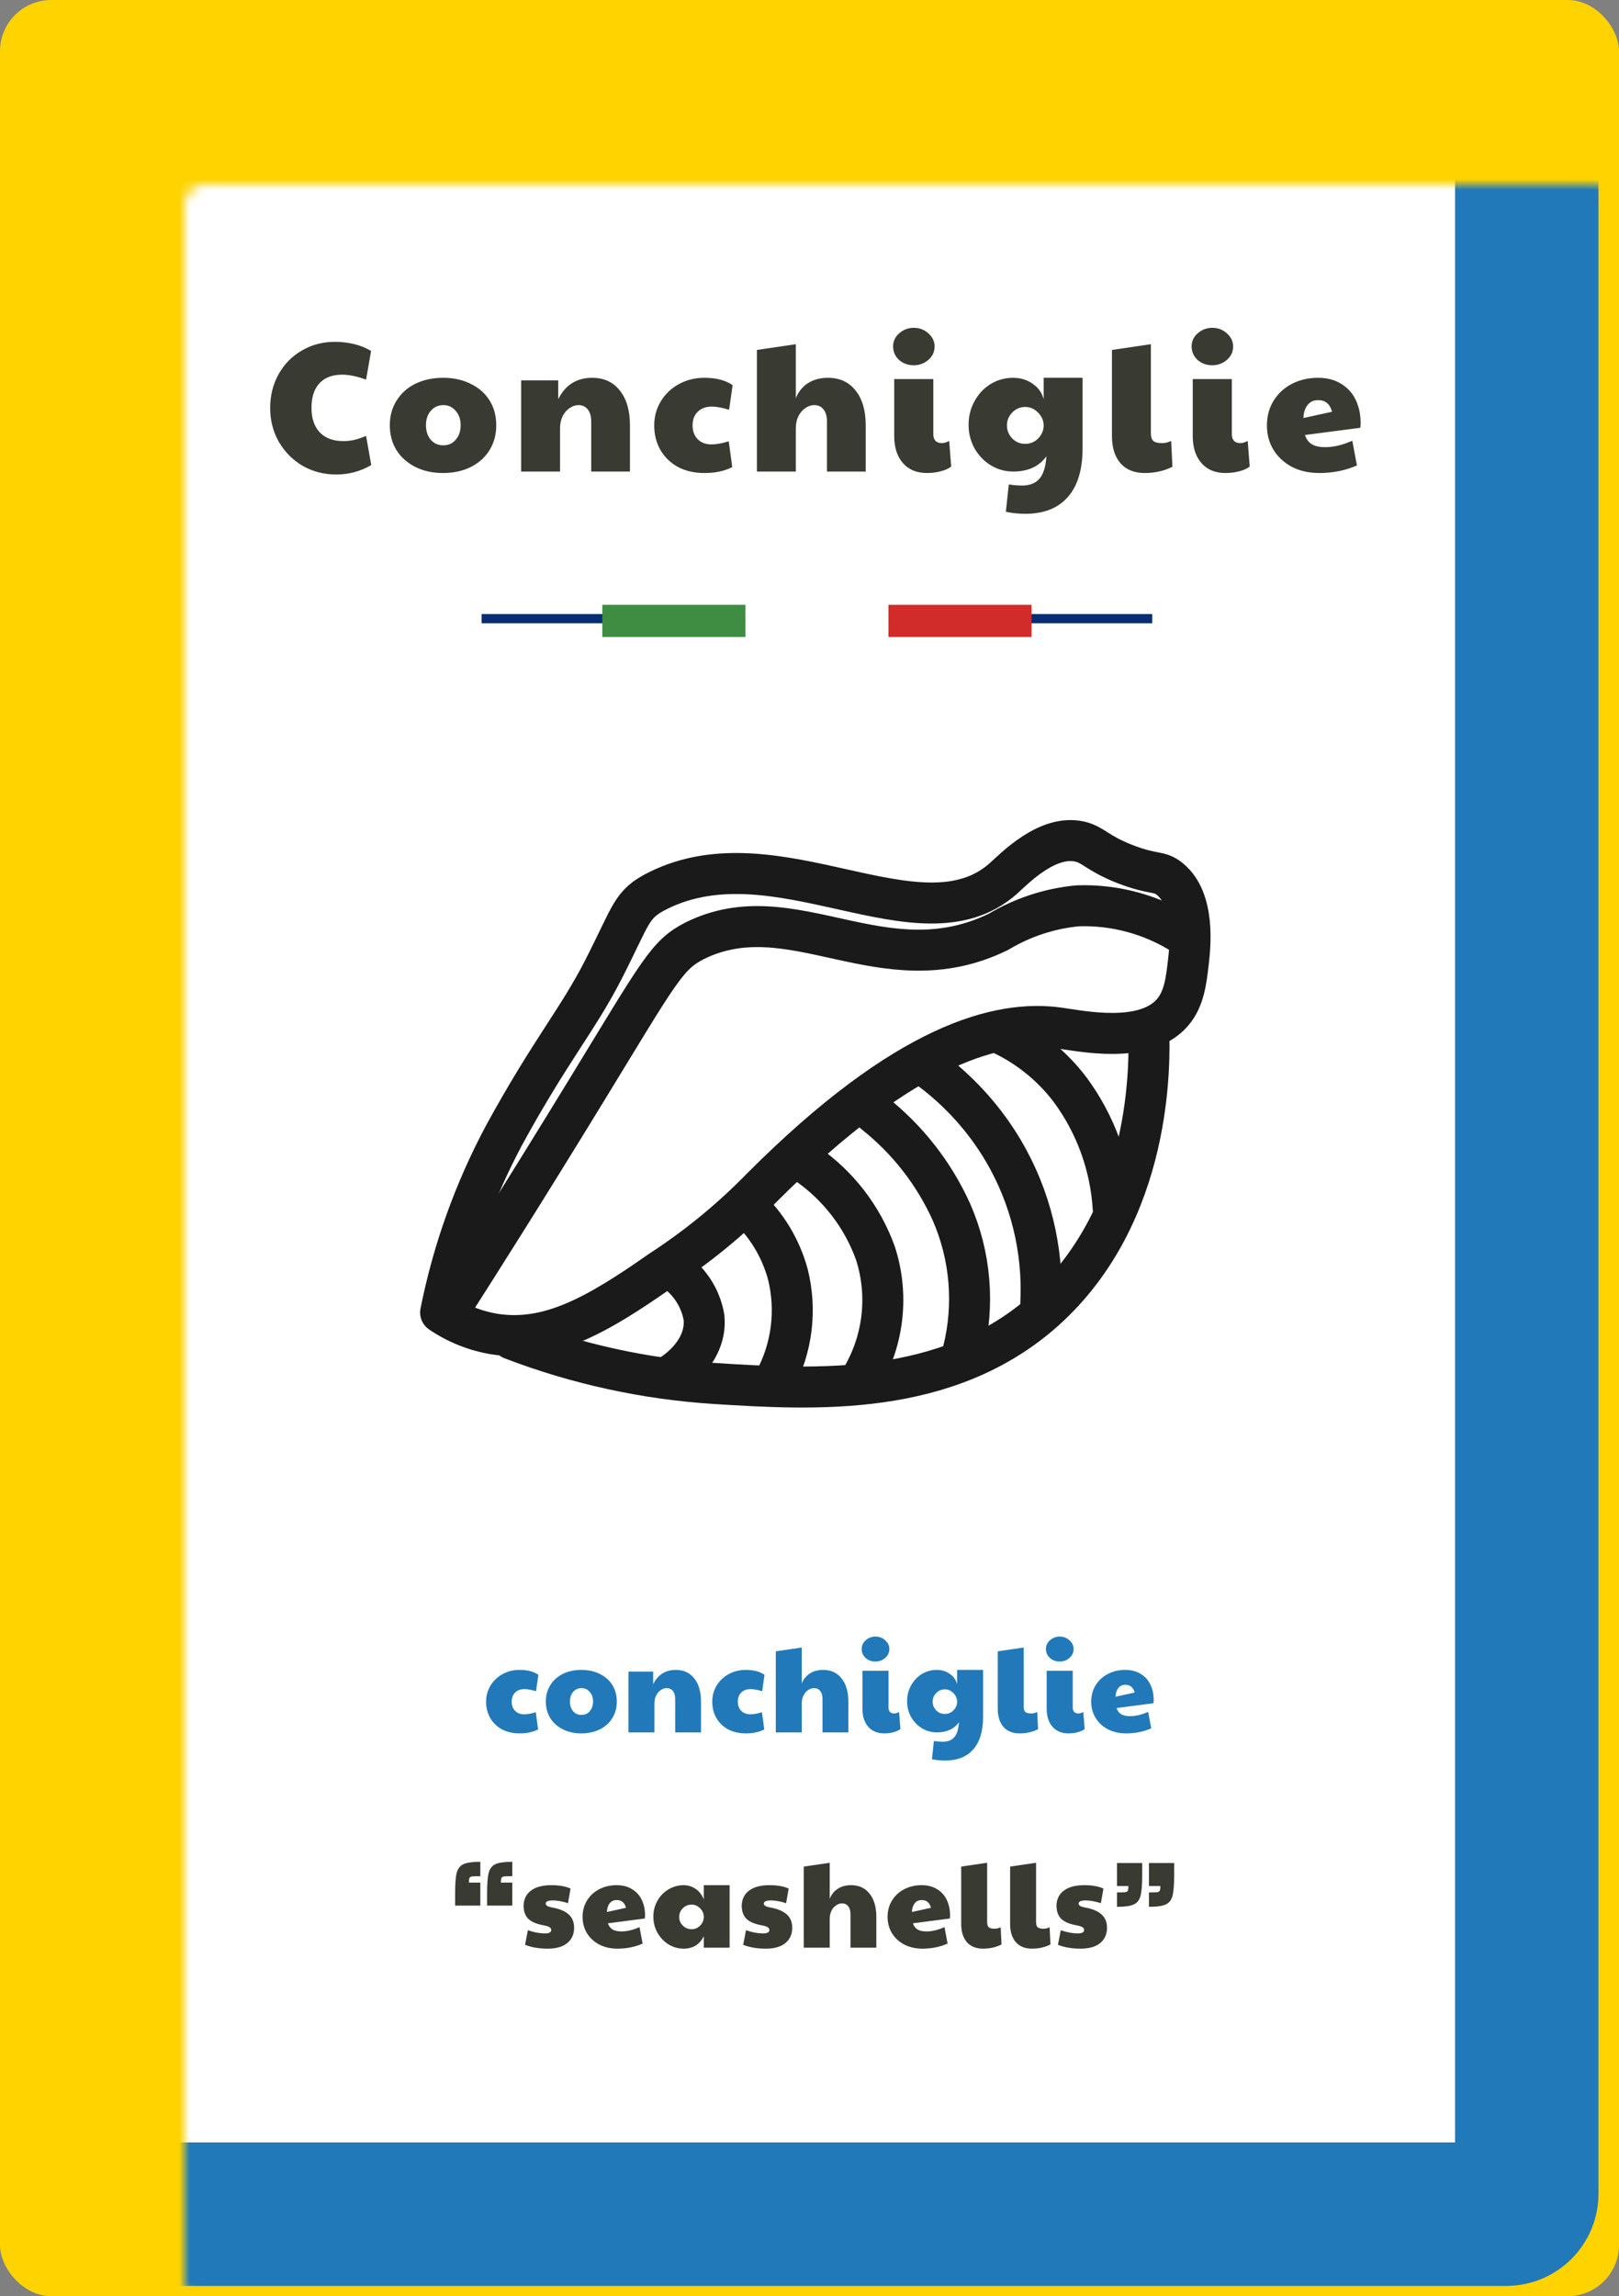 <svg width="158" height="224" viewBox="0 0 158 224" fill="none" xmlns="http://www.w3.org/2000/svg">
<rect x="0" y="0" width="158" height="224" fill="#808080" stroke="none"/>
<rect width="158" height="224" rx="5" fill="#FFD300"/>
<mask id="path-2-inside-1" fill="white">
<rect x="9" y="9" width="140" height="207" rx="2"/>
</mask>
<rect x="9" y="9" width="140" height="207" rx="2" fill="white" stroke="#2179B9" stroke-width="14" mask="url(#path-2-inside-1)"/>
<path d="M32.81 46.288C31.61 46.288 30.518 46.006 29.534 45.442C28.562 44.866 27.788 44.086 27.212 43.102C26.648 42.106 26.366 41.008 26.366 39.808C26.366 38.584 26.642 37.48 27.194 36.496C27.746 35.512 28.502 34.744 29.462 34.192C30.422 33.628 31.502 33.346 32.702 33.346C33.35 33.346 33.986 33.424 34.61 33.58C35.234 33.736 35.768 33.958 36.212 34.246L35.726 37.036C34.862 36.712 34.082 36.55 33.386 36.55C32.426 36.55 31.688 36.832 31.172 37.396C30.656 37.948 30.398 38.746 30.398 39.79C30.398 40.81 30.668 41.608 31.208 42.184C31.76 42.748 32.522 43.03 33.494 43.03C33.866 43.03 34.214 42.994 34.538 42.922C34.862 42.85 35.258 42.718 35.726 42.526L36.23 45.37C35.186 45.982 34.046 46.288 32.81 46.288ZM43.227 46.144C42.219 46.144 41.319 45.946 40.527 45.55C39.747 45.154 39.135 44.608 38.691 43.912C38.259 43.204 38.043 42.394 38.043 41.482C38.043 40.57 38.265 39.766 38.709 39.07C39.153 38.362 39.765 37.816 40.545 37.432C41.337 37.048 42.237 36.856 43.245 36.856C44.265 36.856 45.165 37.054 45.945 37.45C46.737 37.834 47.349 38.374 47.781 39.07C48.213 39.766 48.429 40.57 48.429 41.482C48.429 42.406 48.207 43.222 47.763 43.93C47.331 44.626 46.719 45.172 45.927 45.568C45.147 45.952 44.247 46.144 43.227 46.144ZM43.263 43.444C43.755 43.444 44.157 43.264 44.469 42.904C44.793 42.532 44.955 42.058 44.955 41.482C44.955 40.906 44.793 40.438 44.469 40.078C44.157 39.706 43.755 39.52 43.263 39.52C42.771 39.52 42.363 39.706 42.039 40.078C41.727 40.438 41.571 40.906 41.571 41.482C41.571 42.058 41.727 42.532 42.039 42.904C42.363 43.264 42.771 43.444 43.263 43.444ZM50.858 37.108H54.476V38.944C55.172 37.552 56.276 36.856 57.788 36.856C58.94 36.856 59.84 37.27 60.488 38.098C61.148 38.914 61.478 40.048 61.478 41.5V46H57.698V41.122C57.698 40.606 57.584 40.21 57.356 39.934C57.14 39.658 56.834 39.52 56.438 39.52C56.15 39.52 55.868 39.616 55.592 39.808C55.316 39.988 55.088 40.252 54.908 40.6C54.74 40.948 54.656 41.344 54.656 41.788V46H50.858V37.108ZM68.742 46.144C67.782 46.144 66.93 45.952 66.186 45.568C65.454 45.172 64.878 44.62 64.458 43.912C64.05 43.204 63.846 42.4 63.846 41.5C63.846 40.636 64.062 39.85 64.494 39.142C64.926 38.434 65.514 37.876 66.258 37.468C67.002 37.06 67.83 36.856 68.742 36.856C69.906 36.856 70.824 37.096 71.496 37.576L71.154 39.97C70.47 39.766 69.906 39.664 69.462 39.664C68.886 39.664 68.43 39.832 68.094 40.168C67.758 40.492 67.59 40.936 67.59 41.5C67.59 42.064 67.758 42.514 68.094 42.85C68.43 43.186 68.874 43.354 69.426 43.354C69.906 43.354 70.47 43.252 71.118 43.048L71.46 45.568C71.052 45.772 70.638 45.916 70.218 46C69.798 46.096 69.306 46.144 68.742 46.144ZM73.866 34.138L77.664 33.58V38.836C77.928 38.2 78.324 37.714 78.852 37.378C79.392 37.03 80.04 36.856 80.796 36.856C81.948 36.856 82.848 37.27 83.496 38.098C84.156 38.914 84.486 40.048 84.486 41.5V46H80.706V41.122C80.706 40.606 80.592 40.21 80.364 39.934C80.148 39.658 79.842 39.52 79.446 39.52C79.158 39.52 78.876 39.616 78.6 39.808C78.324 39.988 78.096 40.252 77.916 40.6C77.748 40.948 77.664 41.344 77.664 41.788V46H73.866V34.138ZM90.471 46.144C89.463 46.144 88.677 45.82 88.113 45.172C87.549 44.524 87.267 43.642 87.267 42.526V36.982H91.083V42.364C91.083 42.64 91.155 42.856 91.299 43.012C91.455 43.156 91.653 43.228 91.893 43.228C92.133 43.228 92.379 43.156 92.631 43.012L92.829 45.514C92.565 45.718 92.217 45.874 91.785 45.982C91.365 46.09 90.927 46.144 90.471 46.144ZM89.175 35.632C88.611 35.632 88.131 35.458 87.735 35.11C87.351 34.75 87.159 34.312 87.159 33.796C87.159 33.28 87.363 32.848 87.771 32.5C88.179 32.152 88.647 31.978 89.175 31.978C89.727 31.978 90.201 32.158 90.597 32.518C91.005 32.878 91.209 33.304 91.209 33.796C91.209 34.324 91.005 34.762 90.597 35.11C90.189 35.458 89.715 35.632 89.175 35.632ZM100.052 50.122C99.391 50.122 98.761 50.056 98.162 49.924L98.45 47.26C98.918 47.332 99.35 47.368 99.746 47.368C100.49 47.368 101.054 47.146 101.438 46.702C101.822 46.27 102.05 45.538 102.122 44.506C101.414 45.502 100.334 46 98.882 46C98.09 46 97.358 45.796 96.686 45.388C96.025 44.98 95.498 44.428 95.102 43.732C94.718 43.036 94.525 42.274 94.525 41.446C94.525 40.606 94.718 39.838 95.102 39.142C95.486 38.434 96.007 37.876 96.668 37.468C97.34 37.06 98.072 36.856 98.864 36.856C99.596 36.856 100.232 37.048 100.772 37.432C101.324 37.804 101.684 38.308 101.852 38.944V36.856H105.65V43.714C105.65 45.814 105.17 47.404 104.21 48.484C103.262 49.576 101.876 50.122 100.052 50.122ZM100.052 43.3C100.532 43.3 100.946 43.132 101.294 42.796C101.642 42.448 101.828 42.04 101.852 41.572V41.428C101.828 40.972 101.636 40.57 101.276 40.222C100.928 39.874 100.52 39.7 100.052 39.7C99.559 39.7 99.139 39.88 98.791 40.24C98.444 40.588 98.269 41.008 98.269 41.5C98.269 41.992 98.444 42.418 98.791 42.778C99.139 43.126 99.559 43.3 100.052 43.3ZM111.721 46.144C110.701 46.144 109.909 45.826 109.345 45.19C108.793 44.542 108.517 43.66 108.517 42.544V34.138L112.315 33.58V42.274C112.315 42.61 112.393 42.856 112.549 43.012C112.717 43.156 113.005 43.228 113.413 43.228C113.713 43.228 114.007 43.156 114.295 43.012L114.421 45.532C113.617 45.94 112.717 46.144 111.721 46.144ZM119.604 46.144C118.596 46.144 117.81 45.82 117.246 45.172C116.682 44.524 116.4 43.642 116.4 42.526V36.982H120.216V42.364C120.216 42.64 120.288 42.856 120.432 43.012C120.588 43.156 120.786 43.228 121.026 43.228C121.266 43.228 121.512 43.156 121.764 43.012L121.962 45.514C121.698 45.718 121.35 45.874 120.918 45.982C120.498 46.09 120.06 46.144 119.604 46.144ZM118.308 35.632C117.744 35.632 117.264 35.458 116.868 35.11C116.484 34.75 116.292 34.312 116.292 33.796C116.292 33.28 116.496 32.848 116.904 32.5C117.312 32.152 117.78 31.978 118.308 31.978C118.86 31.978 119.334 32.158 119.73 32.518C120.138 32.878 120.342 33.304 120.342 33.796C120.342 34.324 120.138 34.762 119.73 35.11C119.322 35.458 118.848 35.632 118.308 35.632ZM128.752 46.144C127.756 46.144 126.868 45.946 126.088 45.55C125.32 45.142 124.72 44.59 124.288 43.894C123.856 43.186 123.64 42.388 123.64 41.5C123.64 40.588 123.862 39.778 124.306 39.07C124.75 38.362 125.35 37.816 126.106 37.432C126.862 37.048 127.702 36.856 128.626 36.856C129.514 36.856 130.27 37.054 130.894 37.45C131.53 37.834 132.004 38.362 132.316 39.034C132.628 39.694 132.784 40.438 132.784 41.266C132.784 41.482 132.772 41.638 132.748 41.734L127.348 42.436C127.492 42.856 127.726 43.162 128.05 43.354C128.374 43.534 128.8 43.624 129.328 43.624C130.144 43.624 131.026 43.414 131.974 42.994L132.424 45.406C131.308 45.898 130.084 46.144 128.752 46.144ZM129.994 40.168C129.802 39.412 129.346 39.034 128.626 39.034C128.194 39.034 127.852 39.196 127.6 39.52C127.348 39.844 127.216 40.264 127.204 40.78L129.994 40.168Z" fill="#393A32"/>
<path d="M50.703 169.096C50.063 169.096 49.495 168.968 48.999 168.712C48.511 168.448 48.127 168.08 47.847 167.608C47.575 167.136 47.439 166.6 47.439 166C47.439 165.424 47.583 164.9 47.871 164.428C48.159 163.956 48.551 163.584 49.047 163.312C49.543 163.04 50.095 162.904 50.703 162.904C51.479 162.904 52.091 163.064 52.539 163.384L52.311 164.98C51.855 164.844 51.479 164.776 51.183 164.776C50.799 164.776 50.495 164.888 50.271 165.112C50.047 165.328 49.935 165.624 49.935 166C49.935 166.376 50.047 166.676 50.271 166.9C50.495 167.124 50.791 167.236 51.159 167.236C51.479 167.236 51.855 167.168 52.287 167.032L52.515 168.712C52.243 168.848 51.967 168.944 51.687 169C51.407 169.064 51.079 169.096 50.703 169.096ZM56.725 169.096C56.053 169.096 55.453 168.964 54.925 168.7C54.405 168.436 53.997 168.072 53.701 167.608C53.413 167.136 53.269 166.596 53.269 165.988C53.269 165.38 53.417 164.844 53.713 164.38C54.009 163.908 54.417 163.544 54.937 163.288C55.465 163.032 56.065 162.904 56.737 162.904C57.417 162.904 58.017 163.036 58.537 163.3C59.065 163.556 59.473 163.916 59.761 164.38C60.049 164.844 60.193 165.38 60.193 165.988C60.193 166.604 60.045 167.148 59.749 167.62C59.461 168.084 59.053 168.448 58.525 168.712C58.005 168.968 57.405 169.096 56.725 169.096ZM56.749 167.296C57.077 167.296 57.345 167.176 57.553 166.936C57.769 166.688 57.877 166.372 57.877 165.988C57.877 165.604 57.769 165.292 57.553 165.052C57.345 164.804 57.077 164.68 56.749 164.68C56.421 164.68 56.149 164.804 55.933 165.052C55.725 165.292 55.621 165.604 55.621 165.988C55.621 166.372 55.725 166.688 55.933 166.936C56.149 167.176 56.421 167.296 56.749 167.296ZM61.332 163.072H63.744V164.296C64.208 163.368 64.944 162.904 65.952 162.904C66.72 162.904 67.32 163.18 67.752 163.732C68.192 164.276 68.412 165.032 68.412 166V169H65.892V165.748C65.892 165.404 65.816 165.14 65.664 164.956C65.52 164.772 65.316 164.68 65.052 164.68C64.86 164.68 64.672 164.744 64.488 164.872C64.304 164.992 64.152 165.168 64.032 165.4C63.92 165.632 63.864 165.896 63.864 166.192V169H61.332V163.072ZM72.774 169.096C72.134 169.096 71.566 168.968 71.07 168.712C70.582 168.448 70.198 168.08 69.918 167.608C69.646 167.136 69.51 166.6 69.51 166C69.51 165.424 69.654 164.9 69.942 164.428C70.23 163.956 70.622 163.584 71.118 163.312C71.614 163.04 72.166 162.904 72.774 162.904C73.55 162.904 74.162 163.064 74.61 163.384L74.382 164.98C73.926 164.844 73.55 164.776 73.254 164.776C72.87 164.776 72.566 164.888 72.342 165.112C72.118 165.328 72.006 165.624 72.006 166C72.006 166.376 72.118 166.676 72.342 166.9C72.566 167.124 72.862 167.236 73.23 167.236C73.55 167.236 73.926 167.168 74.358 167.032L74.586 168.712C74.314 168.848 74.038 168.944 73.758 169C73.478 169.064 73.15 169.096 72.774 169.096ZM75.71 161.092L78.243 160.72V164.224C78.418 163.8 78.683 163.476 79.034 163.252C79.394 163.02 79.826 162.904 80.331 162.904C81.099 162.904 81.698 163.18 82.13 163.732C82.57 164.276 82.79 165.032 82.79 166V169H80.27V165.748C80.27 165.404 80.195 165.14 80.043 164.956C79.898 164.772 79.695 164.68 79.43 164.68C79.239 164.68 79.05 164.744 78.867 164.872C78.683 164.992 78.531 165.168 78.41 165.4C78.299 165.632 78.243 165.896 78.243 166.192V169H75.71V161.092ZM86.301 169.096C85.629 169.096 85.105 168.88 84.729 168.448C84.353 168.016 84.165 167.428 84.165 166.684V162.988H86.709V166.576C86.709 166.76 86.757 166.904 86.853 167.008C86.957 167.104 87.089 167.152 87.249 167.152C87.409 167.152 87.573 167.104 87.741 167.008L87.873 168.676C87.697 168.812 87.465 168.916 87.177 168.988C86.897 169.06 86.605 169.096 86.301 169.096ZM85.437 162.088C85.061 162.088 84.741 161.972 84.477 161.74C84.221 161.5 84.093 161.208 84.093 160.864C84.093 160.52 84.229 160.232 84.501 160C84.773 159.768 85.085 159.652 85.437 159.652C85.805 159.652 86.121 159.772 86.385 160.012C86.657 160.252 86.793 160.536 86.793 160.864C86.793 161.216 86.657 161.508 86.385 161.74C86.113 161.972 85.797 162.088 85.437 162.088ZM92.208 171.748C91.768 171.748 91.348 171.704 90.948 171.616L91.14 169.84C91.452 169.888 91.74 169.912 92.004 169.912C92.5 169.912 92.876 169.764 93.132 169.468C93.388 169.18 93.54 168.692 93.588 168.004C93.116 168.668 92.396 169 91.428 169C90.9 169 90.412 168.864 89.964 168.592C89.524 168.32 89.172 167.952 88.908 167.488C88.652 167.024 88.524 166.516 88.524 165.964C88.524 165.404 88.652 164.892 88.908 164.428C89.164 163.956 89.512 163.584 89.952 163.312C90.4 163.04 90.888 162.904 91.416 162.904C91.904 162.904 92.328 163.032 92.688 163.288C93.056 163.536 93.296 163.872 93.408 164.296V162.904H95.94V167.476C95.94 168.876 95.62 169.936 94.98 170.656C94.348 171.384 93.424 171.748 92.208 171.748ZM92.208 167.2C92.528 167.2 92.804 167.088 93.036 166.864C93.268 166.632 93.392 166.36 93.408 166.048V165.952C93.392 165.648 93.264 165.38 93.024 165.148C92.792 164.916 92.52 164.8 92.208 164.8C91.88 164.8 91.6 164.92 91.368 165.16C91.136 165.392 91.02 165.672 91.02 166C91.02 166.328 91.136 166.612 91.368 166.852C91.6 167.084 91.88 167.2 92.208 167.2ZM99.507 169.096C98.827 169.096 98.299 168.884 97.923 168.46C97.555 168.028 97.371 167.44 97.371 166.696V161.092L99.903 160.72V166.516C99.903 166.74 99.955 166.904 100.059 167.008C100.171 167.104 100.363 167.152 100.635 167.152C100.835 167.152 101.031 167.104 101.223 167.008L101.307 168.688C100.771 168.96 100.171 169.096 99.507 169.096ZM104.282 169.096C103.61 169.096 103.086 168.88 102.71 168.448C102.334 168.016 102.146 167.428 102.146 166.684V162.988H104.69V166.576C104.69 166.76 104.738 166.904 104.834 167.008C104.938 167.104 105.07 167.152 105.23 167.152C105.39 167.152 105.554 167.104 105.722 167.008L105.854 168.676C105.678 168.812 105.446 168.916 105.158 168.988C104.878 169.06 104.586 169.096 104.282 169.096ZM103.418 162.088C103.042 162.088 102.722 161.972 102.458 161.74C102.202 161.5 102.074 161.208 102.074 160.864C102.074 160.52 102.21 160.232 102.482 160C102.754 159.768 103.066 159.652 103.418 159.652C103.786 159.652 104.102 159.772 104.366 160.012C104.638 160.252 104.774 160.536 104.774 160.864C104.774 161.216 104.638 161.508 104.366 161.74C104.094 161.972 103.778 162.088 103.418 162.088ZM109.901 169.096C109.237 169.096 108.645 168.964 108.125 168.7C107.613 168.428 107.213 168.06 106.925 167.596C106.637 167.124 106.493 166.592 106.493 166C106.493 165.392 106.641 164.852 106.937 164.38C107.233 163.908 107.633 163.544 108.137 163.288C108.641 163.032 109.201 162.904 109.817 162.904C110.409 162.904 110.913 163.036 111.329 163.3C111.753 163.556 112.069 163.908 112.277 164.356C112.485 164.796 112.589 165.292 112.589 165.844C112.589 165.988 112.581 166.092 112.565 166.156L108.965 166.624C109.061 166.904 109.217 167.108 109.433 167.236C109.649 167.356 109.933 167.416 110.285 167.416C110.829 167.416 111.417 167.276 112.049 166.996L112.349 168.604C111.605 168.932 110.789 169.096 109.901 169.096ZM110.729 165.112C110.601 164.608 110.297 164.356 109.817 164.356C109.529 164.356 109.301 164.464 109.133 164.68C108.965 164.896 108.877 165.176 108.869 165.52L110.729 165.112Z" fill="#2179B9"/>
<path d="M44.416 184.672C44.416 183.752 44.468 183.092 44.572 182.692C44.684 182.284 44.904 182.004 45.232 181.852C45.568 181.7 46.116 181.624 46.876 181.624V183.028C46.468 183.028 46.2 183.036 46.072 183.052C45.944 183.068 45.86 183.116 45.82 183.196C45.78 183.276 45.76 183.428 45.76 183.652H46.876V185.896H44.416V184.672ZM47.536 184.672C47.536 183.752 47.588 183.092 47.692 182.692C47.804 182.284 48.024 182.004 48.352 181.852C48.688 181.7 49.236 181.624 49.996 181.624V183.028C49.588 183.028 49.32 183.036 49.192 183.052C49.064 183.068 48.98 183.116 48.94 183.196C48.9 183.276 48.88 183.428 48.88 183.652H49.996V185.896H47.536V184.672ZM53.448 190.096C52.608 190.096 51.872 189.972 51.24 189.724L51.516 188.296C52.092 188.504 52.652 188.608 53.196 188.608C53.596 188.608 53.796 188.496 53.796 188.272C53.796 188.16 53.736 188.068 53.616 187.996C53.504 187.924 53.288 187.86 52.968 187.804C52.304 187.676 51.824 187.46 51.528 187.156C51.24 186.852 51.096 186.42 51.096 185.86C51.128 185.228 51.38 184.744 51.852 184.408C52.324 184.072 52.968 183.904 53.784 183.904C54.2 183.904 54.556 183.932 54.852 183.988C55.156 184.036 55.432 184.12 55.68 184.24L55.428 185.668C55.196 185.58 54.94 185.512 54.66 185.464C54.388 185.416 54.16 185.392 53.976 185.392C53.704 185.392 53.516 185.42 53.412 185.476C53.308 185.532 53.256 185.608 53.256 185.704C53.256 185.88 53.456 186.004 53.856 186.076C54.584 186.204 55.128 186.428 55.488 186.748C55.848 187.068 56.028 187.504 56.028 188.056C56.028 188.688 55.804 189.188 55.356 189.556C54.916 189.916 54.28 190.096 53.448 190.096ZM60.263 190.096C59.599 190.096 59.007 189.964 58.487 189.7C57.975 189.428 57.575 189.06 57.287 188.596C56.999 188.124 56.855 187.592 56.855 187C56.855 186.392 57.003 185.852 57.299 185.38C57.595 184.908 57.995 184.544 58.499 184.288C59.003 184.032 59.563 183.904 60.179 183.904C60.771 183.904 61.275 184.036 61.691 184.3C62.115 184.556 62.431 184.908 62.639 185.356C62.847 185.796 62.951 186.292 62.951 186.844C62.951 186.988 62.943 187.092 62.927 187.156L59.327 187.624C59.423 187.904 59.579 188.108 59.795 188.236C60.011 188.356 60.295 188.416 60.647 188.416C61.191 188.416 61.779 188.276 62.411 187.996L62.711 189.604C61.967 189.932 61.151 190.096 60.263 190.096ZM61.091 186.112C60.963 185.608 60.659 185.356 60.179 185.356C59.891 185.356 59.663 185.464 59.495 185.68C59.327 185.896 59.239 186.176 59.231 186.52L61.091 186.112ZM66.715 190.096C66.195 190.096 65.707 189.96 65.251 189.688C64.803 189.408 64.443 189.032 64.171 188.56C63.899 188.08 63.763 187.548 63.763 186.964C63.763 186.388 63.899 185.868 64.171 185.404C64.443 184.932 64.807 184.564 65.263 184.3C65.719 184.036 66.203 183.904 66.715 183.904C67.131 183.904 67.515 184.02 67.867 184.252C68.227 184.484 68.499 184.832 68.683 185.296V183.904H71.203V190H68.683V188.884C68.283 189.692 67.627 190.096 66.715 190.096ZM67.495 188.2C67.815 188.2 68.087 188.088 68.311 187.864C68.543 187.632 68.667 187.36 68.683 187.048V186.952C68.667 186.632 68.539 186.36 68.299 186.136C68.067 185.912 67.799 185.8 67.495 185.8C67.159 185.8 66.871 185.92 66.631 186.16C66.399 186.392 66.283 186.672 66.283 187C66.283 187.336 66.403 187.62 66.643 187.852C66.883 188.084 67.167 188.2 67.495 188.2ZM74.735 190.096C73.895 190.096 73.159 189.972 72.527 189.724L72.803 188.296C73.379 188.504 73.939 188.608 74.483 188.608C74.883 188.608 75.083 188.496 75.083 188.272C75.083 188.16 75.023 188.068 74.903 187.996C74.791 187.924 74.575 187.86 74.255 187.804C73.591 187.676 73.111 187.46 72.815 187.156C72.527 186.852 72.383 186.42 72.383 185.86C72.415 185.228 72.667 184.744 73.139 184.408C73.611 184.072 74.255 183.904 75.071 183.904C75.487 183.904 75.843 183.932 76.139 183.988C76.443 184.036 76.719 184.12 76.967 184.24L76.715 185.668C76.483 185.58 76.227 185.512 75.947 185.464C75.675 185.416 75.447 185.392 75.263 185.392C74.991 185.392 74.803 185.42 74.699 185.476C74.595 185.532 74.543 185.608 74.543 185.704C74.543 185.88 74.743 186.004 75.143 186.076C75.871 186.204 76.415 186.428 76.775 186.748C77.135 187.068 77.315 187.504 77.315 188.056C77.315 188.688 77.091 189.188 76.643 189.556C76.203 189.916 75.567 190.096 74.735 190.096ZM78.442 182.092L80.974 181.72V185.224C81.15 184.8 81.414 184.476 81.766 184.252C82.126 184.02 82.558 183.904 83.062 183.904C83.83 183.904 84.43 184.18 84.862 184.732C85.302 185.276 85.522 186.032 85.522 187V190H83.002V186.748C83.002 186.404 82.926 186.14 82.774 185.956C82.63 185.772 82.426 185.68 82.162 185.68C81.97 185.68 81.782 185.744 81.598 185.872C81.414 185.992 81.262 186.168 81.142 186.4C81.03 186.632 80.974 186.896 80.974 187.192V190H78.442V182.092ZM90.028 190.096C89.364 190.096 88.772 189.964 88.252 189.7C87.74 189.428 87.34 189.06 87.052 188.596C86.764 188.124 86.62 187.592 86.62 187C86.62 186.392 86.768 185.852 87.064 185.38C87.36 184.908 87.76 184.544 88.264 184.288C88.768 184.032 89.328 183.904 89.944 183.904C90.536 183.904 91.04 184.036 91.456 184.3C91.88 184.556 92.196 184.908 92.404 185.356C92.612 185.796 92.716 186.292 92.716 186.844C92.716 186.988 92.708 187.092 92.692 187.156L89.092 187.624C89.188 187.904 89.344 188.108 89.56 188.236C89.776 188.356 90.06 188.416 90.412 188.416C90.956 188.416 91.544 188.276 92.176 187.996L92.476 189.604C91.732 189.932 90.916 190.096 90.028 190.096ZM90.856 186.112C90.728 185.608 90.424 185.356 89.944 185.356C89.656 185.356 89.428 185.464 89.26 185.68C89.092 185.896 89.004 186.176 88.996 186.52L90.856 186.112ZM95.94 190.096C95.26 190.096 94.732 189.884 94.356 189.46C93.988 189.028 93.804 188.44 93.804 187.696V182.092L96.336 181.72V187.516C96.336 187.74 96.388 187.904 96.492 188.008C96.604 188.104 96.796 188.152 97.068 188.152C97.268 188.152 97.464 188.104 97.656 188.008L97.74 189.688C97.204 189.96 96.604 190.096 95.94 190.096ZM100.715 190.096C100.035 190.096 99.507 189.884 99.131 189.46C98.763 189.028 98.579 188.44 98.579 187.696V182.092L101.111 181.72V187.516C101.111 187.74 101.163 187.904 101.267 188.008C101.379 188.104 101.571 188.152 101.843 188.152C102.043 188.152 102.239 188.104 102.431 188.008L102.515 189.688C101.979 189.96 101.379 190.096 100.715 190.096ZM105.454 190.096C104.614 190.096 103.878 189.972 103.246 189.724L103.522 188.296C104.098 188.504 104.658 188.608 105.202 188.608C105.602 188.608 105.802 188.496 105.802 188.272C105.802 188.16 105.742 188.068 105.622 187.996C105.51 187.924 105.294 187.86 104.974 187.804C104.31 187.676 103.83 187.46 103.534 187.156C103.246 186.852 103.102 186.42 103.102 185.86C103.134 185.228 103.386 184.744 103.858 184.408C104.33 184.072 104.974 183.904 105.79 183.904C106.206 183.904 106.562 183.932 106.858 183.988C107.162 184.036 107.438 184.12 107.686 184.24L107.434 185.668C107.202 185.58 106.946 185.512 106.666 185.464C106.394 185.416 106.166 185.392 105.982 185.392C105.71 185.392 105.522 185.42 105.418 185.476C105.314 185.532 105.262 185.608 105.262 185.704C105.262 185.88 105.462 186.004 105.862 186.076C106.59 186.204 107.134 186.428 107.494 186.748C107.854 187.068 108.034 187.504 108.034 188.056C108.034 188.688 107.81 189.188 107.362 189.556C106.922 189.916 106.286 190.096 105.454 190.096ZM109.008 184.612C109.416 184.612 109.684 184.604 109.812 184.588C109.94 184.572 110.024 184.524 110.064 184.444C110.104 184.364 110.124 184.212 110.124 183.988H109.008V181.744H111.468V182.968C111.468 183.888 111.412 184.552 111.3 184.96C111.196 185.36 110.976 185.636 110.64 185.788C110.312 185.94 109.768 186.016 109.008 186.016V184.612ZM112.128 184.612C112.536 184.612 112.804 184.604 112.932 184.588C113.06 184.572 113.144 184.524 113.184 184.444C113.224 184.364 113.244 184.212 113.244 183.988H112.128V181.744H114.588V182.968C114.588 183.888 114.532 184.552 114.42 184.96C114.316 185.36 114.096 185.636 113.76 185.788C113.432 185.94 112.888 186.016 112.128 186.016V184.612Z" fill="#393A32"/>
<rect x="47" y="59.901" width="65.45" height="0.898" fill="#082D74"/>
<rect x="58.781" y="59" width="13.963" height="3.142" fill="#3F8D43"/>
<rect x="72.745" y="59" width="13.963" height="3.142" fill="white"/>
<rect x="86.705" y="59" width="13.963" height="3.142" fill="#D12C29"/>
<path d="M43 128.039C44.209 121.975 46.309 116.123 49.231 110.674C53.739 102.437 56.364 99.519 58.888 94.583C61.683 89.129 61.547 88.206 64.229 86.876C75.87 81.095 89.741 92.814 97.865 85.749C99.105 84.622 102.237 81.4 105.37 82.098C106.699 82.402 107.071 83.225 109.764 84.284C112.66 85.411 113.089 84.881 114.159 85.749C116.672 87.789 116.142 92.375 115.973 93.873C115.759 95.721 115.556 97.457 114.418 98.775C111.703 101.919 105.482 100.567 103.296 100.274C97.55 99.485 88.479 101.694 74.326 115.88C71.347 118.936 68.036 121.65 64.455 123.971C58.269 128.309 53.581 130.957 48.285 130.146C46.39 129.838 44.586 129.119 43 128.039Z" stroke="#1A1A1A" stroke-width="4" stroke-linecap="round" stroke-linejoin="round"/>
<path d="M112.097 100.319C112.232 103.542 112.514 118.348 101.956 127.825C92.4 136.366 79.419 135.566 69.819 134.969C63.02 134.537 56.326 133.078 49.964 130.642" stroke="#1A1A1A" stroke-width="4" stroke-linecap="round" stroke-linejoin="round"/>
<path d="M65.537 123.768C66.366 124.295 67.075 124.989 67.621 125.806C68.166 126.623 68.535 127.544 68.703 128.512C69.03 131.791 65.954 133.819 65.582 134.056" stroke="#1A1A1A" stroke-width="4" stroke-linecap="round" stroke-linejoin="round"/>
<path d="M72.917 117.717C74.825 119.5 76.198 121.778 76.884 124.297C77.761 127.792 77.303 131.489 75.599 134.664" stroke="#1A1A1A" stroke-width="4" stroke-linecap="round" stroke-linejoin="round"/>
<path d="M78.675 113.492C81.793 115.633 84.158 118.699 85.436 122.258C86.07 124.224 86.288 126.3 86.076 128.354C85.865 130.408 85.229 132.396 84.208 134.191" stroke="#1A1A1A" stroke-width="4" stroke-linecap="round" stroke-linejoin="round"/>
<path d="M85.312 108.59C88.555 111.149 91.136 114.449 92.84 118.213C94.736 122.526 95.133 127.35 93.966 131.915" stroke="#1A1A1A" stroke-width="4" stroke-linecap="round" stroke-linejoin="round"/>
<path d="M90.845 104.375C93.698 106.515 96.103 109.196 97.921 112.263C100.568 116.757 101.837 121.929 101.572 127.137" stroke="#1A1A1A" stroke-width="4" stroke-linecap="round" stroke-linejoin="round"/>
<path d="M98 100.995C100.529 102.24 102.732 104.057 104.434 106.302C106.919 109.667 108.379 113.678 108.637 117.852" stroke="#1A1A1A" stroke-width="4" stroke-linecap="round" stroke-linejoin="round"/>
<path d="M44.262 127.138C46.989 122.878 51.564 115.644 57.198 106.426C64.41 94.629 65.086 93.164 67.79 91.778C77.323 87.045 86.202 96.398 97.448 90.899C99.807 89.486 102.452 88.619 105.189 88.364C108.818 88.243 112.398 89.217 115.466 91.158" stroke="#1A1A1A" stroke-width="4" stroke-linecap="round" stroke-linejoin="round"/>
</svg>
